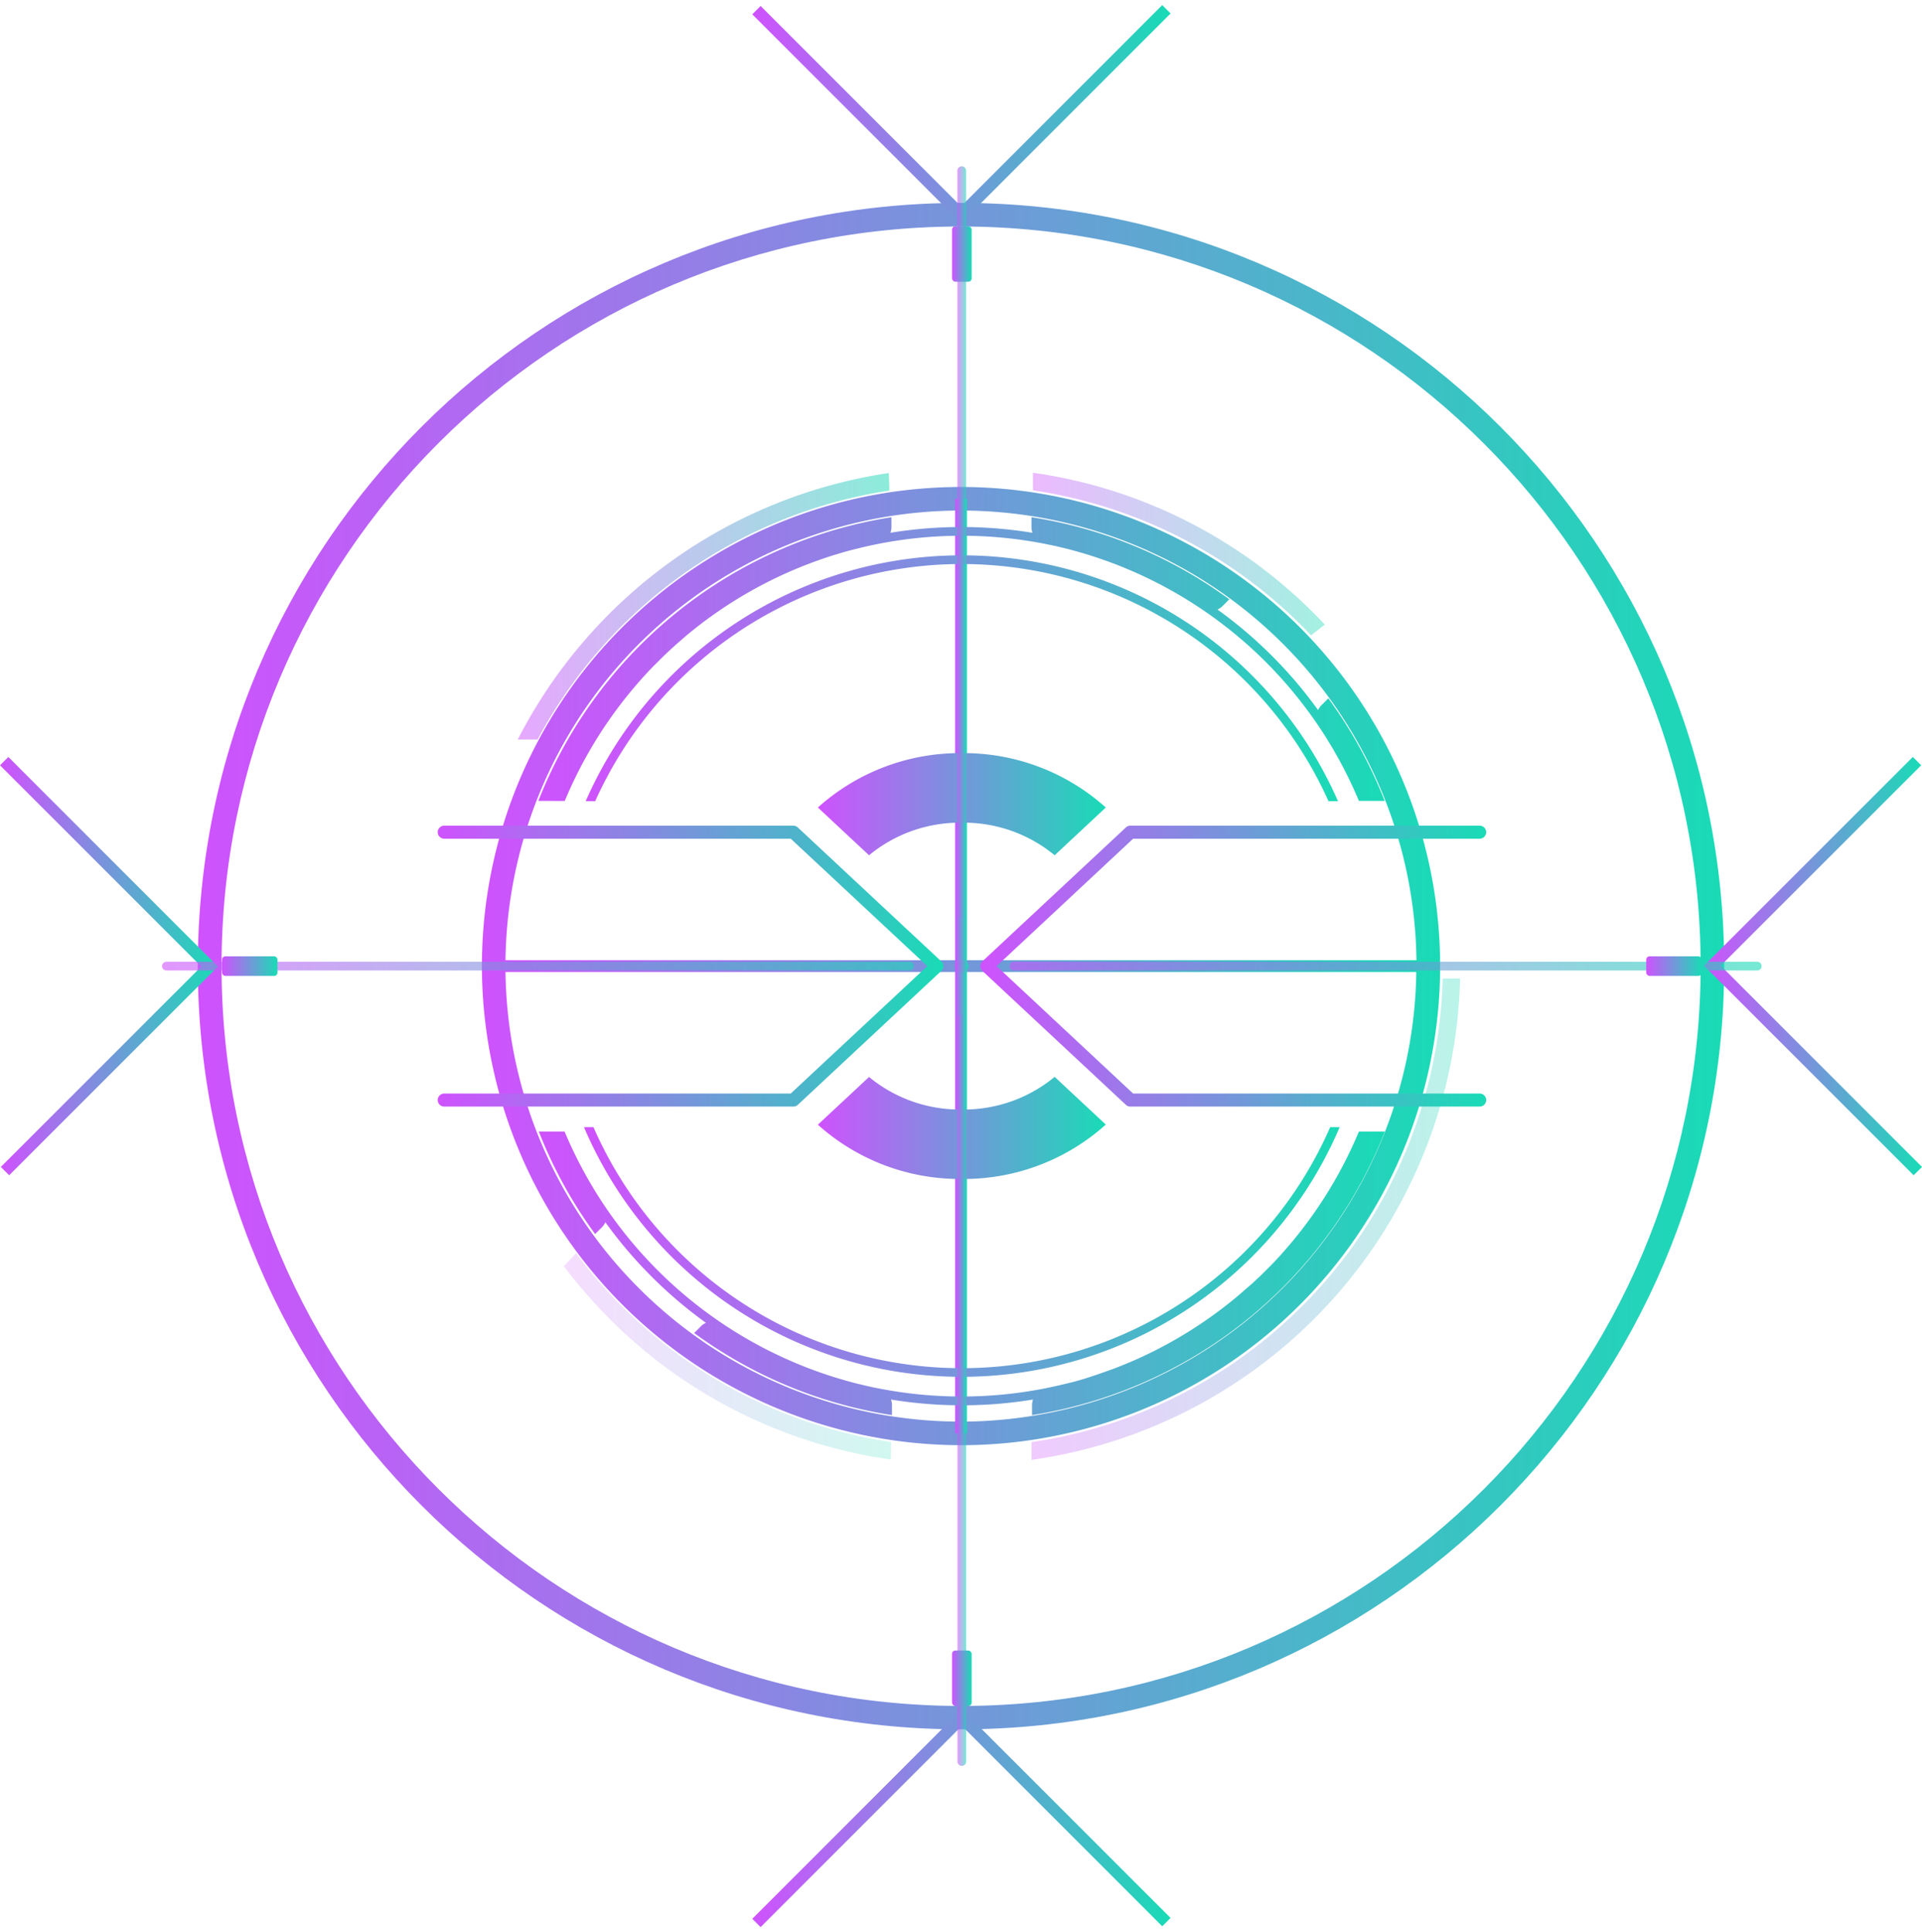 <svg xmlns="http://www.w3.org/2000/svg" xmlns:xlink="http://www.w3.org/1999/xlink" viewBox="0 0 485.81 488.4"><defs><style>.cls-1,.cls-13{mask:url(#mask);}.cls-1{filter:url(#luminosity-noclip-17);}.cls-10,.cls-12,.cls-14,.cls-16,.cls-18,.cls-2,.cls-20,.cls-22,.cls-24,.cls-26,.cls-28,.cls-30,.cls-32,.cls-4,.cls-6,.cls-8{mix-blend-mode:multiply;}.cls-2{fill:url(#Безымянный_градиент_3);}.cls-17,.cls-3{mask:url(#mask-2);}.cls-3{filter:url(#luminosity-noclip-22);}.cls-4{fill:url(#linear-gradient);}.cls-19,.cls-5{mask:url(#mask-3);}.cls-5{filter:url(#luminosity-noclip-23);}.cls-6{fill:url(#linear-gradient-2);}.cls-21,.cls-7{mask:url(#mask-4);}.cls-7{filter:url(#luminosity-noclip-24);}.cls-8{fill:url(#linear-gradient-3);}.cls-23,.cls-9{mask:url(#mask-5);}.cls-9{filter:url(#luminosity-noclip-25);}.cls-10{fill:url(#linear-gradient-4);}.cls-11,.cls-25{mask:url(#mask-6);}.cls-11{filter:url(#luminosity-noclip-26);}.cls-12{fill:url(#linear-gradient-5);}.cls-13{filter:url(#luminosity-noclip-18);}.cls-14{fill:url(#Безымянный_градиент_3-2);}.cls-15,.cls-31{mask:url(#mask-8);}.cls-15{filter:url(#luminosity-noclip-27);}.cls-16{fill:url(#linear-gradient-6);}.cls-17{filter:url(#luminosity-noclip-28);}.cls-18{fill:url(#linear-gradient-7);}.cls-19{filter:url(#luminosity-noclip-29);}.cls-20{fill:url(#linear-gradient-8);}.cls-21{filter:url(#luminosity-noclip-30);}.cls-22{fill:url(#linear-gradient-9);}.cls-23{filter:url(#luminosity-noclip-31);}.cls-24{fill:url(#linear-gradient-10);}.cls-25{filter:url(#luminosity-noclip-32);}.cls-26{fill:url(#linear-gradient-11);}.cls-27{mask:url(#mask-14);filter:url(#luminosity-noclip-19);}.cls-28{fill:url(#linear-gradient-12);}.cls-29{mask:url(#mask-15);filter:url(#luminosity-noclip-20);}.cls-30{fill:url(#linear-gradient-13);}.cls-31{filter:url(#luminosity-noclip-21);}.cls-32{fill:url(#linear-gradient-14);}.cls-33{fill:url(#New_Gradient_Swatch_1);}.cls-34{fill:url(#New_Gradient_Swatch_1-2);}.cls-35{opacity:0.7;}.cls-36{mask:url(#mask-17);}.cls-37{fill:url(#New_Gradient_Swatch_1-3);}.cls-38{fill:url(#New_Gradient_Swatch_1-4);}.cls-39{fill:url(#New_Gradient_Swatch_1-5);}.cls-40{fill:url(#New_Gradient_Swatch_1-6);}.cls-41{fill:url(#New_Gradient_Swatch_1-7);}.cls-42{fill:url(#New_Gradient_Swatch_1-8);}.cls-43{fill:url(#New_Gradient_Swatch_1-9);}.cls-44{mask:url(#mask-18);}.cls-45{fill:url(#New_Gradient_Swatch_1-10);}.cls-46{fill:url(#New_Gradient_Swatch_1-11);}.cls-47{fill:url(#New_Gradient_Swatch_1-12);}.cls-48{fill:url(#New_Gradient_Swatch_1-13);}.cls-49{fill:url(#New_Gradient_Swatch_1-14);}.cls-50{fill:url(#New_Gradient_Swatch_1-15);}.cls-51{fill:url(#New_Gradient_Swatch_1-16);}.cls-52{fill:url(#New_Gradient_Swatch_1-17);}.cls-53{fill:url(#New_Gradient_Swatch_1-18);}.cls-54{fill:url(#New_Gradient_Swatch_1-19);}.cls-55{opacity:0.6;}.cls-56{fill:url(#New_Gradient_Swatch_1-20);}.cls-57{fill:url(#New_Gradient_Swatch_1-21);}.cls-58{fill:url(#New_Gradient_Swatch_1-24);}.cls-59{fill:url(#New_Gradient_Swatch_1-25);}.cls-60{fill:url(#New_Gradient_Swatch_1-28);}.cls-61{fill:url(#New_Gradient_Swatch_1-29);}.cls-62{fill:url(#New_Gradient_Swatch_1-32);}.cls-63{fill:url(#New_Gradient_Swatch_1-33);}.cls-64{mask:url(#mask-19);}.cls-65{fill:url(#New_Gradient_Swatch_1-36);}.cls-66{mask:url(#mask-20);}.cls-67{fill:url(#New_Gradient_Swatch_1-37);}.cls-68{mask:url(#mask-21);}.cls-69{fill:url(#New_Gradient_Swatch_1-38);}.cls-70{mask:url(#mask-22);}.cls-71{fill:url(#New_Gradient_Swatch_1-39);}.cls-72{mask:url(#mask-23);}.cls-73{fill:url(#New_Gradient_Swatch_1-40);}.cls-74{mask:url(#mask-24);}.cls-75{fill:url(#New_Gradient_Swatch_1-41);}.cls-76{mask:url(#mask-25);}.cls-77{fill:url(#New_Gradient_Swatch_1-42);}.cls-78{mask:url(#mask-26);}.cls-79{fill:url(#New_Gradient_Swatch_1-43);}.cls-80{mask:url(#mask-27);}.cls-81{fill:url(#New_Gradient_Swatch_1-44);}.cls-82{mask:url(#mask-28);}.cls-83{fill:url(#New_Gradient_Swatch_1-45);}.cls-84{mask:url(#mask-29);}.cls-85{fill:url(#New_Gradient_Swatch_1-46);}.cls-86{mask:url(#mask-30);}.cls-87{fill:url(#New_Gradient_Swatch_1-47);}.cls-88{mask:url(#mask-31);}.cls-89{fill:url(#New_Gradient_Swatch_1-48);}.cls-90{mask:url(#mask-32);}.cls-91{fill:url(#New_Gradient_Swatch_1-49);}.cls-92{opacity:0.4;fill:url(#New_Gradient_Swatch_1-50);}.cls-93{opacity:0.5;fill:url(#New_Gradient_Swatch_1-51);}.cls-94{opacity:0.2;fill:url(#New_Gradient_Swatch_1-52);}.cls-95{opacity:0.3;fill:url(#New_Gradient_Swatch_1-53);}.cls-96{filter:url(#luminosity-noclip-15);}.cls-97{filter:url(#luminosity-noclip-14);}.cls-98{filter:url(#luminosity-noclip-8);}.cls-99{filter:url(#luminosity-noclip-6);}.cls-100{filter:url(#luminosity-noclip-5);}.cls-101{filter:url(#luminosity-noclip-4);}.cls-102{filter:url(#luminosity-noclip-3);}.cls-103{filter:url(#luminosity-noclip-2);}.cls-104{filter:url(#luminosity-noclip);}</style><filter id="luminosity-noclip" x="2.35" y="-8438" width="481.33" height="32766" filterUnits="userSpaceOnUse" color-interpolation-filters="sRGB"><feFlood flood-color="#fff" result="bg"/><feBlend in="SourceGraphic" in2="bg"/></filter><mask id="mask" x="2.35" y="-8438" width="481.33" height="32766" maskUnits="userSpaceOnUse"><g class="cls-104"/></mask><linearGradient id="Безымянный_градиент_3" x1="500.76" y1="825.2" x2="744.95" y2="825.2" gradientTransform="translate(1068.21 -256.56) rotate(90)" gradientUnits="userSpaceOnUse"><stop offset="0" stop-color="#fff"/><stop offset="0.31" stop-color="#b3b3b3"/><stop offset="0.68" stop-color="#4d4d4d"/><stop offset="1"/></linearGradient><filter id="luminosity-noclip-2" x="263.28" y="-8438" width="20.96" height="32766" filterUnits="userSpaceOnUse" color-interpolation-filters="sRGB"><feFlood flood-color="#fff" result="bg"/><feBlend in="SourceGraphic" in2="bg"/></filter><mask id="mask-2" x="263.28" y="-8438" width="20.96" height="32766" maskUnits="userSpaceOnUse"><g class="cls-103"/></mask><linearGradient id="linear-gradient" x1="263.28" y1="176.58" x2="284.24" y2="176.58" gradientTransform="translate(303.14 -147.86) rotate(62.35)" gradientUnits="userSpaceOnUse"><stop offset="0.03"/><stop offset="0.11" stop-color="#070707"/><stop offset="0.24" stop-color="#1b1b1b"/><stop offset="0.39" stop-color="#3c3c3c"/><stop offset="0.56" stop-color="#696969"/><stop offset="0.75" stop-color="#a4a4a4"/><stop offset="0.94" stop-color="#e9e9e9"/><stop offset="1" stop-color="#fff"/></linearGradient><filter id="luminosity-noclip-3" x="278.53" y="-8438" width="22.67" height="32766" filterUnits="userSpaceOnUse" color-interpolation-filters="sRGB"><feFlood flood-color="#fff" result="bg"/><feBlend in="SourceGraphic" in2="bg"/></filter><mask id="mask-3" x="278.53" y="-8438" width="22.67" height="32766" maskUnits="userSpaceOnUse"><g class="cls-102"/></mask><linearGradient id="linear-gradient-2" x1="278.53" y1="191.15" x2="301.2" y2="191.15" gradientTransform="translate(212.31 -147.29) rotate(43.69)" xlink:href="#linear-gradient"/><filter id="luminosity-noclip-4" x="185.51" y="-8438" width="22.67" height="32766" filterUnits="userSpaceOnUse" color-interpolation-filters="sRGB"><feFlood flood-color="#fff" result="bg"/><feBlend in="SourceGraphic" in2="bg"/></filter><mask id="mask-4" x="185.51" y="-8438" width="22.67" height="32766" maskUnits="userSpaceOnUse"><g class="cls-101"/></mask><linearGradient id="linear-gradient-3" x1="196.84" y1="180.2" x2="196.84" y2="202.11" gradientTransform="translate(199.07 -83.22) rotate(46.3)" gradientUnits="userSpaceOnUse"><stop offset="0" stop-color="#fff"/><stop offset="0.87"/></linearGradient><filter id="luminosity-noclip-5" x="247.58" y="-8438" width="9.52" height="32766" filterUnits="userSpaceOnUse" color-interpolation-filters="sRGB"><feFlood flood-color="#fff" result="bg"/><feBlend in="SourceGraphic" in2="bg"/></filter><mask id="mask-5" x="247.58" y="-8438" width="9.52" height="32766" maskUnits="userSpaceOnUse"><g class="cls-100"/></mask><linearGradient id="linear-gradient-4" x1="252.34" y1="147.89" x2="252.34" y2="190.04" gradientTransform="matrix(1, 0, 0, 1, 0, 0)" xlink:href="#linear-gradient-3"/><filter id="luminosity-noclip-6" x="229.27" y="-8438" width="9.52" height="32766" filterUnits="userSpaceOnUse" color-interpolation-filters="sRGB"><feFlood flood-color="#fff" result="bg"/><feBlend in="SourceGraphic" in2="bg"/></filter><mask id="mask-6" x="229.27" y="-8438" width="9.52" height="32766" maskUnits="userSpaceOnUse"><g class="cls-99"/></mask><linearGradient id="linear-gradient-5" x1="-3102.58" y1="147.89" x2="-3102.58" y2="190.04" gradientTransform="matrix(-1, 0, 0, 1, -2868.55, 0)" xlink:href="#linear-gradient-3"/><linearGradient id="Безымянный_градиент_3-2" x1="-39.49" y1="271.75" x2="204.71" y2="271.75" gradientTransform="translate(-28.74 204.71) rotate(-90)" xlink:href="#Безымянный_градиент_3"/><filter id="luminosity-noclip-8" x="201.76" y="-8438" width="20.96" height="32766" filterUnits="userSpaceOnUse" color-interpolation-filters="sRGB"><feFlood flood-color="#fff" result="bg"/><feBlend in="SourceGraphic" in2="bg"/></filter><mask id="mask-8" x="201.76" y="-8438" width="20.96" height="32766" maskUnits="userSpaceOnUse"><g class="cls-98"/></mask><linearGradient id="linear-gradient-6" x1="212.24" y1="83.88" x2="212.24" y2="117.49" gradientTransform="matrix(0.46, 0.89, 0.89, -0.46, 24.56, 171.47)" xlink:href="#linear-gradient-3"/><linearGradient id="linear-gradient-7" x1="263.28" y1="100.69" x2="284.24" y2="100.69" gradientTransform="matrix(0.89, 0.46, 0.46, -0.89, -15.46, 274.89)" xlink:href="#linear-gradient"/><linearGradient id="linear-gradient-8" x1="278.53" y1="115.26" x2="301.2" y2="115.26" gradientTransform="matrix(0.69, 0.72, 0.72, -0.69, 6.3, 168.2)" xlink:href="#linear-gradient"/><linearGradient id="linear-gradient-9" x1="196.84" y1="104.3" x2="196.84" y2="126.21" gradientTransform="matrix(0.72, 0.69, 0.69, -0.72, -25.1, 245.53)" xlink:href="#linear-gradient-3"/><linearGradient id="linear-gradient-10" x1="252.34" y1="71.99" x2="252.34" y2="114.15" gradientTransform="matrix(1, 0, 0, -1, 0, 413.43)" xlink:href="#linear-gradient-3"/><linearGradient id="linear-gradient-11" x1="-3102.58" y1="71.99" x2="-3102.58" y2="114.15" gradientTransform="translate(-2868.55 413.43) rotate(180)" xlink:href="#linear-gradient-3"/><filter id="luminosity-noclip-14" x="77.49" y="-8438" width="147.77" height="32766" filterUnits="userSpaceOnUse" color-interpolation-filters="sRGB"><feFlood flood-color="#fff" result="bg"/><feBlend in="SourceGraphic" in2="bg"/></filter><mask id="mask-14" x="77.49" y="-8438" width="147.77" height="32766" maskUnits="userSpaceOnUse"><g class="cls-97"/></mask><linearGradient id="linear-gradient-12" x1="77.49" y1="244.15" x2="225.26" y2="244.15" gradientUnits="userSpaceOnUse"><stop offset="0.03"/><stop offset="0.37" stop-color="#020202"/><stop offset="0.5" stop-color="#090909"/><stop offset="0.6" stop-color="#151515"/><stop offset="0.68" stop-color="#262626"/><stop offset="0.74" stop-color="#3c3c3c"/><stop offset="0.8" stop-color="#585858"/><stop offset="0.86" stop-color="#797979"/><stop offset="0.91" stop-color="#9f9f9f"/><stop offset="0.95" stop-color="#cbcbcb"/><stop offset="1" stop-color="#f9f9f9"/><stop offset="1" stop-color="#fff"/></linearGradient><filter id="luminosity-noclip-15" x="260.97" y="-8438" width="147.77" height="32766" filterUnits="userSpaceOnUse" color-interpolation-filters="sRGB"><feFlood flood-color="#fff" result="bg"/><feBlend in="SourceGraphic" in2="bg"/></filter><mask id="mask-15" x="260.97" y="-8438" width="147.77" height="32766" maskUnits="userSpaceOnUse"><g class="cls-96"/></mask><linearGradient id="linear-gradient-13" x1="-3288.13" y1="244.15" x2="-3140.36" y2="244.15" gradientTransform="matrix(-1, 0, 0, 1, -2879.39, 0)" xlink:href="#linear-gradient-12"/><linearGradient id="linear-gradient-14" x1="212.24" y1="159.78" x2="212.24" y2="193.39" gradientTransform="translate(106.17 -78.32) rotate(27.65)" xlink:href="#linear-gradient-3"/><linearGradient id="New_Gradient_Swatch_1" x1="50" y1="244.2" x2="435.81" y2="244.2" gradientUnits="userSpaceOnUse"><stop offset="0" stop-color="#cf52fe"/><stop offset="1" stop-color="#19dbb6"/></linearGradient><linearGradient id="New_Gradient_Swatch_1-2" x1="121.81" y1="244.2" x2="364" y2="244.2" xlink:href="#New_Gradient_Swatch_1"/><filter id="luminosity-noclip-17" x="2.35" y="244.2" width="481.33" height="244.2" filterUnits="userSpaceOnUse" color-interpolation-filters="sRGB"><feFlood flood-color="#fff" result="bg"/><feBlend in="SourceGraphic" in2="bg"/></filter><mask id="mask-17" x="2.35" y="244.2" width="481.33" height="244.2" maskUnits="userSpaceOnUse"><g class="cls-1"><polygon class="cls-2" points="238.97 366.3 360.29 487.61 483.68 484.92 242.96 244.2 2.35 484.81 116.87 488.4 242.96 362.31 238.97 366.3"/></g></mask><linearGradient id="New_Gradient_Swatch_1-3" x1="2.35" y1="366.3" x2="483.68" y2="366.3" xlink:href="#New_Gradient_Swatch_1"/><linearGradient id="New_Gradient_Swatch_1-4" x1="190.15" y1="28.83" x2="295.88" y2="28.83" xlink:href="#New_Gradient_Swatch_1"/><linearGradient id="New_Gradient_Swatch_1-5" x1="0" y1="244.2" x2="55.08" y2="244.2" xlink:href="#New_Gradient_Swatch_1"/><linearGradient id="New_Gradient_Swatch_1-6" x1="190.15" y1="459.56" x2="295.88" y2="459.56" xlink:href="#New_Gradient_Swatch_1"/><linearGradient id="New_Gradient_Swatch_1-7" x1="430.73" y1="244.2" x2="485.81" y2="244.2" xlink:href="#New_Gradient_Swatch_1"/><linearGradient id="New_Gradient_Swatch_1-8" x1="124.79" y1="244.2" x2="361.02" y2="244.2" xlink:href="#New_Gradient_Swatch_1"/><linearGradient id="New_Gradient_Swatch_1-9" x1="241.42" y1="244.2" x2="244.39" y2="244.2" xlink:href="#New_Gradient_Swatch_1"/><filter id="luminosity-noclip-18" x="2.35" y="0" width="481.33" height="244.2" filterUnits="userSpaceOnUse" color-interpolation-filters="sRGB"><feFlood flood-color="#fff" result="bg"/><feBlend in="SourceGraphic" in2="bg"/></filter><mask id="mask-18" x="2.35" y="0" width="481.33" height="244.2" maskUnits="userSpaceOnUse"><g class="cls-13"><polygon class="cls-14" points="247.06 122.1 125.74 0.78 2.35 3.48 243.07 244.2 483.68 3.59 369.15 0 243.07 126.09 247.06 122.1"/></g></mask><linearGradient id="New_Gradient_Swatch_1-10" x1="2.35" y1="122.1" x2="483.68" y2="122.1" xlink:href="#New_Gradient_Swatch_1"/><linearGradient id="New_Gradient_Swatch_1-11" x1="110.64" y1="244.2" x2="238.45" y2="244.2" xlink:href="#New_Gradient_Swatch_1"/><linearGradient id="New_Gradient_Swatch_1-12" x1="247.79" y1="244.2" x2="375.6" y2="244.2" xlink:href="#New_Gradient_Swatch_1"/><linearGradient id="New_Gradient_Swatch_1-13" x1="206.73" y1="203.27" x2="279.5" y2="203.27" xlink:href="#New_Gradient_Swatch_1"/><linearGradient id="New_Gradient_Swatch_1-14" x1="206.73" y1="285.13" x2="279.5" y2="285.13" xlink:href="#New_Gradient_Swatch_1"/><linearGradient id="New_Gradient_Swatch_1-15" x1="136.19" y1="321.8" x2="350.05" y2="321.8" xlink:href="#New_Gradient_Swatch_1"/><linearGradient id="New_Gradient_Swatch_1-16" x1="136.18" y1="166.6" x2="350.05" y2="166.6" xlink:href="#New_Gradient_Swatch_1"/><linearGradient id="New_Gradient_Swatch_1-17" x1="147.61" y1="316.47" x2="338.62" y2="316.47" xlink:href="#New_Gradient_Swatch_1"/><linearGradient id="New_Gradient_Swatch_1-18" x1="148.04" y1="171.44" x2="338.19" y2="171.44" xlink:href="#New_Gradient_Swatch_1"/><linearGradient id="New_Gradient_Swatch_1-19" x1="241.47" y1="244.2" x2="244.77" y2="244.2" xlink:href="#New_Gradient_Swatch_1"/><linearGradient id="New_Gradient_Swatch_1-20" x1="242.02" y1="137.08" x2="244.22" y2="137.08" xlink:href="#New_Gradient_Swatch_1"/><linearGradient id="New_Gradient_Swatch_1-21" x1="240.65" y1="64.2" x2="245.59" y2="64.2" xlink:href="#New_Gradient_Swatch_1"/><linearGradient id="New_Gradient_Swatch_1-24" x1="242.02" y1="351.32" x2="244.22" y2="351.32" xlink:href="#New_Gradient_Swatch_1"/><linearGradient id="New_Gradient_Swatch_1-25" x1="240.65" y1="424.2" x2="245.59" y2="424.2" xlink:href="#New_Gradient_Swatch_1"/><linearGradient id="New_Gradient_Swatch_1-28" x1="255.2" y1="244.2" x2="445.27" y2="244.2" xlink:href="#New_Gradient_Swatch_1"/><linearGradient id="New_Gradient_Swatch_1-29" x1="416.11" y1="244.2" x2="430.12" y2="244.2" xlink:href="#New_Gradient_Swatch_1"/><linearGradient id="New_Gradient_Swatch_1-32" x1="40.96" y1="244.2" x2="231.03" y2="244.2" xlink:href="#New_Gradient_Swatch_1"/><linearGradient id="New_Gradient_Swatch_1-33" x1="56.12" y1="244.2" x2="70.12" y2="244.2" xlink:href="#New_Gradient_Swatch_1"/><filter id="luminosity-noclip-19" x="77.49" y="217.78" width="147.77" height="52.74" filterUnits="userSpaceOnUse" color-interpolation-filters="sRGB"><feFlood flood-color="#fff" result="bg"/><feBlend in="SourceGraphic" in2="bg"/></filter><mask id="mask-19" x="77.49" y="217.78" width="147.77" height="52.74" maskUnits="userSpaceOnUse"><g class="cls-27"><polygon class="cls-28" points="196.88 217.78 99.47 217.78 77.49 244.15 99.47 270.52 196.88 270.52 225.26 244.7 196.88 217.78"/></g></mask><linearGradient id="New_Gradient_Swatch_1-36" x1="77.49" y1="244.15" x2="225.26" y2="244.15" xlink:href="#New_Gradient_Swatch_1"/><filter id="luminosity-noclip-20" x="260.97" y="217.78" width="147.77" height="52.74" filterUnits="userSpaceOnUse" color-interpolation-filters="sRGB"><feFlood flood-color="#fff" result="bg"/><feBlend in="SourceGraphic" in2="bg"/></filter><mask id="mask-20" x="260.97" y="217.78" width="147.77" height="52.74" maskUnits="userSpaceOnUse"><g class="cls-29"><polygon class="cls-30" points="289.35 217.78 386.77 217.78 408.74 244.15 386.77 270.52 289.35 270.52 260.97 244.7 289.35 217.78"/></g></mask><linearGradient id="New_Gradient_Swatch_1-37" x1="260.97" y1="244.15" x2="408.74" y2="244.15" xlink:href="#New_Gradient_Swatch_1"/><filter id="luminosity-noclip-21" x="201.76" y="159.78" width="20.96" height="33.61" filterUnits="userSpaceOnUse" color-interpolation-filters="sRGB"><feFlood flood-color="#fff" result="bg"/><feBlend in="SourceGraphic" in2="bg"/></filter><mask id="mask-21" x="201.76" y="159.78" width="20.96" height="33.61" maskUnits="userSpaceOnUse"><g class="cls-31"><rect class="cls-32" x="209.38" y="158.73" width="5.71" height="35.71" rx="0.95" transform="translate(-57.71 118.65) rotate(-27.65)"/></g></mask><linearGradient id="New_Gradient_Swatch_1-38" x1="201.76" y1="176.58" x2="222.72" y2="176.58" gradientTransform="translate(106.17 -78.32) rotate(27.65)" xlink:href="#New_Gradient_Swatch_1"/><filter id="luminosity-noclip-22" x="263.28" y="159.78" width="20.96" height="33.61" filterUnits="userSpaceOnUse" color-interpolation-filters="sRGB"><feFlood flood-color="#fff" result="bg"/><feBlend in="SourceGraphic" in2="bg"/></filter><mask id="mask-22" x="263.28" y="159.78" width="20.96" height="33.61" maskUnits="userSpaceOnUse"><g class="cls-3"><rect class="cls-4" x="255.91" y="173.73" width="35.71" height="5.71" rx="0.95" transform="translate(-9.7 337.14) rotate(-62.35)"/></g></mask><linearGradient id="New_Gradient_Swatch_1-39" x1="263.28" y1="176.58" x2="284.24" y2="176.58" gradientTransform="translate(303.14 -147.86) rotate(62.35)" xlink:href="#New_Gradient_Swatch_1"/><filter id="luminosity-noclip-23" x="278.53" y="180.2" width="22.67" height="21.91" filterUnits="userSpaceOnUse" color-interpolation-filters="sRGB"><feFlood flood-color="#fff" result="bg"/><feBlend in="SourceGraphic" in2="bg"/></filter><mask id="mask-23" x="278.53" y="180.2" width="22.67" height="21.91" maskUnits="userSpaceOnUse"><g class="cls-5"><path class="cls-6" d="M276.64,188.92h26.45a.75.75,0,0,1,.75.75v3a.75.75,0,0,1-.75.75H276.64a.74.74,0,0,1-.74-.74v-3a.74.74,0,0,1,.74-.74Z" transform="translate(-51.77 253.16) rotate(-43.69)"/></g></mask><linearGradient id="New_Gradient_Swatch_1-40" x1="278.53" y1="191.15" x2="301.2" y2="191.15" gradientTransform="translate(212.31 -147.29) rotate(43.69)" xlink:href="#New_Gradient_Swatch_1"/><filter id="luminosity-noclip-24" x="185.51" y="180.2" width="22.67" height="21.91" filterUnits="userSpaceOnUse" color-interpolation-filters="sRGB"><feFlood flood-color="#fff" result="bg"/><feBlend in="SourceGraphic" in2="bg"/></filter><mask id="mask-24" x="185.51" y="180.2" width="22.67" height="21.91" maskUnits="userSpaceOnUse"><g class="cls-7"><path class="cls-8" d="M195.35,177.19h3a.74.74,0,0,1,.74.74v26.45a.75.75,0,0,1-.75.75h-3a.74.74,0,0,1-.74-.74V177.93A.74.74,0,0,1,195.35,177.19Z" transform="translate(-77.35 201.42) rotate(-46.3)"/></g></mask><linearGradient id="New_Gradient_Swatch_1-41" x1="185.51" y1="191.15" x2="208.18" y2="191.15" gradientTransform="translate(199.07 -83.22) rotate(46.3)" xlink:href="#New_Gradient_Swatch_1"/><filter id="luminosity-noclip-25" x="247.58" y="148.06" width="9.52" height="41.25" filterUnits="userSpaceOnUse" color-interpolation-filters="sRGB"><feFlood flood-color="#fff" result="bg"/><feBlend in="SourceGraphic" in2="bg"/></filter><mask id="mask-25" x="247.58" y="148.06" width="9.52" height="41.25" maskUnits="userSpaceOnUse"><g class="cls-9"><path class="cls-10" d="M247.58,148.06v40.35a41.89,41.89,0,0,1,7,.9l2.56-38.82A34,34,0,0,0,247.58,148.06Z"/></g></mask><linearGradient id="New_Gradient_Swatch_1-42" x1="247.58" y1="168.68" x2="257.1" y2="168.68" xlink:href="#New_Gradient_Swatch_1"/><filter id="luminosity-noclip-26" x="229.27" y="148.06" width="9.52" height="41.25" filterUnits="userSpaceOnUse" color-interpolation-filters="sRGB"><feFlood flood-color="#fff" result="bg"/><feBlend in="SourceGraphic" in2="bg"/></filter><mask id="mask-26" x="229.27" y="148.06" width="9.52" height="41.25" maskUnits="userSpaceOnUse"><g class="cls-11"><path class="cls-12" d="M238.79,148.06v40.35a41.68,41.68,0,0,0-7,.9l-2.56-38.82A33.87,33.87,0,0,1,238.79,148.06Z"/></g></mask><linearGradient id="New_Gradient_Swatch_1-43" x1="229.27" y1="168.68" x2="238.79" y2="168.68" xlink:href="#New_Gradient_Swatch_1"/><filter id="luminosity-noclip-27" x="201.76" y="295.94" width="20.96" height="33.61" filterUnits="userSpaceOnUse" color-interpolation-filters="sRGB"><feFlood flood-color="#fff" result="bg"/><feBlend in="SourceGraphic" in2="bg"/></filter><mask id="mask-27" x="201.76" y="295.94" width="20.96" height="33.61" maskUnits="userSpaceOnUse"><g class="cls-15"><rect class="cls-16" x="194.38" y="309.89" width="35.71" height="5.71" rx="0.95" transform="translate(-163.28 355.63) rotate(-62.35)"/></g></mask><linearGradient id="New_Gradient_Swatch_1-44" x1="201.76" y1="312.75" x2="222.72" y2="312.75" gradientTransform="translate(390.79 -20.38) rotate(62.35)" xlink:href="#New_Gradient_Swatch_1"/><filter id="luminosity-noclip-28" x="263.28" y="295.94" width="20.96" height="33.61" filterUnits="userSpaceOnUse" color-interpolation-filters="sRGB"><feFlood flood-color="#fff" result="bg"/><feBlend in="SourceGraphic" in2="bg"/></filter><mask id="mask-28" x="263.28" y="295.94" width="20.96" height="33.61" maskUnits="userSpaceOnUse"><g class="cls-17"><rect class="cls-18" x="270.91" y="294.89" width="5.71" height="35.71" rx="0.95" transform="translate(-113.87 162.76) rotate(-27.65)"/></g></mask><linearGradient id="New_Gradient_Swatch_1-45" x1="263.28" y1="312.75" x2="284.24" y2="312.75" gradientTransform="translate(176.4 -91.33) rotate(27.65)" xlink:href="#New_Gradient_Swatch_1"/><filter id="luminosity-noclip-29" x="278.53" y="287.22" width="22.67" height="21.91" filterUnits="userSpaceOnUse" color-interpolation-filters="sRGB"><feFlood flood-color="#fff" result="bg"/><feBlend in="SourceGraphic" in2="bg"/></filter><mask id="mask-29" x="278.53" y="287.22" width="22.67" height="21.91" maskUnits="userSpaceOnUse"><g class="cls-19"><path class="cls-20" d="M288.37,284.21h3a.75.75,0,0,1,.75.75V311.4a.75.75,0,0,1-.75.75h-3a.74.74,0,0,1-.74-.74V285a.74.74,0,0,1,.74-.74Z" transform="translate(-125.97 301.8) rotate(-46.31)"/></g></mask><linearGradient id="New_Gradient_Swatch_1-46" x1="278.53" y1="298.18" x2="301.2" y2="298.18" gradientTransform="translate(305.24 -117.39) rotate(46.31)" xlink:href="#New_Gradient_Swatch_1"/><filter id="luminosity-noclip-30" x="185.51" y="287.22" width="22.67" height="21.91" filterUnits="userSpaceOnUse" color-interpolation-filters="sRGB"><feFlood flood-color="#fff" result="bg"/><feBlend in="SourceGraphic" in2="bg"/></filter><mask id="mask-30" x="185.51" y="287.22" width="22.67" height="21.91" maskUnits="userSpaceOnUse"><g class="cls-21"><path class="cls-22" d="M183.62,295.94h26.45a.75.75,0,0,1,.75.75v3a.75.75,0,0,1-.75.75H183.62a.75.75,0,0,1-.75-.75v-3a.74.74,0,0,1,.74-.74Z" transform="translate(-151.47 218.57) rotate(-43.7)"/></g></mask><linearGradient id="New_Gradient_Swatch_1-47" x1="185.51" y1="298.18" x2="208.18" y2="298.18" gradientTransform="translate(260.51 -53.4) rotate(43.7)" xlink:href="#New_Gradient_Swatch_1"/><filter id="luminosity-noclip-31" x="247.58" y="300.02" width="9.52" height="41.25" filterUnits="userSpaceOnUse" color-interpolation-filters="sRGB"><feFlood flood-color="#fff" result="bg"/><feBlend in="SourceGraphic" in2="bg"/></filter><mask id="mask-31" x="247.58" y="300.02" width="9.52" height="41.25" maskUnits="userSpaceOnUse"><g class="cls-23"><path class="cls-24" d="M247.58,341.28V300.92a41.89,41.89,0,0,0,7-.9l2.56,38.82A34.43,34.43,0,0,1,247.58,341.28Z"/></g></mask><linearGradient id="New_Gradient_Swatch_1-48" x1="247.58" y1="320.65" x2="257.1" y2="320.65" xlink:href="#New_Gradient_Swatch_1"/><filter id="luminosity-noclip-32" x="229.27" y="300.02" width="9.52" height="41.25" filterUnits="userSpaceOnUse" color-interpolation-filters="sRGB"><feFlood flood-color="#fff" result="bg"/><feBlend in="SourceGraphic" in2="bg"/></filter><mask id="mask-32" x="229.27" y="300.02" width="9.52" height="41.25" maskUnits="userSpaceOnUse"><g class="cls-25"><path class="cls-26" d="M238.79,341.28V300.92a41.68,41.68,0,0,1-7-.9l-2.56,38.82A34.26,34.26,0,0,0,238.79,341.28Z"/></g></mask><linearGradient id="New_Gradient_Swatch_1-49" x1="229.27" y1="320.65" x2="238.79" y2="320.65" xlink:href="#New_Gradient_Swatch_1"/><linearGradient id="New_Gradient_Swatch_1-50" x1="261.08" y1="140.04" x2="334.86" y2="140.04" xlink:href="#New_Gradient_Swatch_1"/><linearGradient id="New_Gradient_Swatch_1-51" x1="130.88" y1="153.23" x2="224.81" y2="153.23" xlink:href="#New_Gradient_Swatch_1"/><linearGradient id="New_Gradient_Swatch_1-52" x1="142.52" y1="342.84" x2="225.21" y2="342.84" xlink:href="#New_Gradient_Swatch_1"/><linearGradient id="New_Gradient_Swatch_1-53" x1="260.73" y1="308.15" x2="369.06" y2="308.15" xlink:href="#New_Gradient_Swatch_1"/></defs><title>circle_14_purple_green</title><g id="Layer_2" data-name="Layer 2"><g id="Layer_1-2" data-name="Layer 1"><path class="cls-33" d="M50,244.2C50,137.83,136.54,51.29,242.9,51.29S435.81,137.83,435.81,244.2,349.27,437.11,242.9,437.11,50,350.57,50,244.2Zm379.86,0c0-103.09-83.87-186.95-187-186.95S56,141.11,56,244.2s83.87,187,187,187S429.86,347.28,429.86,244.2Z"/><path class="cls-34" d="M121.81,244.2A121.1,121.1,0,1,1,242.9,365.29,121.23,121.23,0,0,1,121.81,244.2Zm236.23,0A115.14,115.14,0,1,0,242.9,359.33,115.26,115.26,0,0,0,358,244.2Z"/><g class="cls-35"><g class="cls-36"><polygon class="cls-37" points="238.97 366.3 360.29 487.61 483.68 484.92 242.96 244.2 2.35 484.81 116.87 488.4 242.96 362.31 238.97 366.3"/></g></g><polygon class="cls-38" points="190.15 3.62 192.25 1.51 242.91 52.16 293.77 1.29 295.88 3.4 242.91 56.38 190.15 3.62"/><polygon class="cls-39" points="0 193.44 2.11 191.33 55.08 244.31 2.32 297.06 0.21 294.96 50.87 244.31 0 193.44"/><polygon class="cls-40" points="190.15 485 243.12 432.02 295.88 484.78 293.77 486.89 243.12 436.23 192.25 487.1 190.15 485"/><polygon class="cls-41" points="430.73 244.09 483.49 191.33 485.6 193.44 434.94 244.09 485.81 294.96 483.7 297.06 430.73 244.09"/><rect class="cls-42" x="124.79" y="242.71" width="236.22" height="2.98"/><rect class="cls-43" x="241.42" y="126.09" width="2.98" height="236.22"/><g class="cls-35"><g class="cls-44"><polygon class="cls-45" points="247.06 122.1 125.74 0.78 2.35 3.48 243.07 244.2 483.68 3.59 369.15 0 243.07 126.09 247.06 122.1"/></g></g><path class="cls-46" d="M200.53,279.7H112.29a1.65,1.65,0,0,1,0-3.3h87.59l34.51-32.2L199.88,212H112.29a1.65,1.65,0,0,1,0-3.3h88.24a1.65,1.65,0,0,1,1.13.45L237.92,243a1.65,1.65,0,0,1,.53,1.21,1.61,1.61,0,0,1-.53,1.2l-36.26,33.85A1.65,1.65,0,0,1,200.53,279.7Z"/><path class="cls-47" d="M285.7,279.7H374a1.65,1.65,0,1,0,0-3.3h-87.6l-34.5-32.2,34.5-32.2H374a1.65,1.65,0,1,0,0-3.3H285.7a1.61,1.61,0,0,0-1.12.45L248.31,243a1.68,1.68,0,0,0-.52,1.21,1.64,1.64,0,0,0,.52,1.2l36.27,33.85A1.61,1.61,0,0,0,285.7,279.7Z"/><path class="cls-48" d="M242.66,207.94h.92a36.08,36.08,0,0,1,23,8.24l12.92-12.07a53.66,53.66,0,0,0-35.92-13.75l-.46,0-.46,0a53.67,53.67,0,0,0-35.93,13.75l12.93,12.07A36.08,36.08,0,0,1,242.66,207.94Z"/><path class="cls-49" d="M243.58,280.45h-.92a36.07,36.07,0,0,1-23-8.23l-12.93,12.06A53.62,53.62,0,0,0,242.66,298h.92a53.61,53.61,0,0,0,35.92-13.75l-12.92-12.06A36.07,36.07,0,0,1,243.58,280.45Z"/><path class="cls-50" d="M343.49,286a109.53,109.53,0,0,1-19.08,30.42l-.48.55c-.82.91-1.65,1.8-2.5,2.68l-1,1c-.69.7-1.39,1.38-2.09,2.06-.54.52-1.09,1-1.63,1.53l-1.15,1c-1,.86-1.95,1.71-2.95,2.55l-.54.45a109.42,109.42,0,0,1-26.43,16.06l-1.12.46c-1.06.44-2.13.86-3.2,1.27l-2,.71c-.65.24-1.3.46-1.95.68l-3,1-1.14.34c-1.27.36-2.55.71-3.84,1l-.72.17c-1.42.34-2.85.66-4.29.95a108.82,108.82,0,0,1-42.6,0c-.64-.12-1.29-.26-1.93-.4l-.85-.19-1.35-.32c-.49-.12-1-.23-1.48-.36l-.67-.18A109.19,109.19,0,0,1,142.7,286h-6.51a115,115,0,0,0,14.23,25.91l1.73-1.72a4.4,4.4,0,0,0,.87-1.25,111.9,111.9,0,0,0,25.42,25.42,4.28,4.28,0,0,0-1.26.86l-1.72,1.72a114.16,114.16,0,0,0,50,20.75v-2.48a4.19,4.19,0,0,0-.26-1.46,111.13,111.13,0,0,0,35.91,0,4.43,4.43,0,0,0-.25,1.46v2.48A115.14,115.14,0,0,0,350.05,286Z"/><path class="cls-51" d="M142.75,202.45A109.42,109.42,0,0,1,161.81,172l.51-.57c.81-.9,1.64-1.79,2.47-2.66.34-.35.68-.69,1-1l2-2,1.71-1.6c.37-.34.73-.67,1.1-1,1-.89,2-1.76,3-2.62l.47-.39a109,109,0,0,1,26.48-16.09l1-.42c1.1-.46,2.21-.89,3.32-1.31q.94-.36,1.89-.69c.68-.25,1.37-.48,2.06-.71q1.45-.5,2.94-.93l1.18-.36c1.26-.36,2.53-.7,3.81-1l.76-.19c1.41-.34,2.82-.66,4.25-.94a109,109,0,0,1,42.64,0l1.84.38.95.21,1.26.3,1.56.38.59.16a109.22,109.22,0,0,1,72.88,63.48h6.51a115,115,0,0,0-14.24-25.91l-1.72,1.72a4.26,4.26,0,0,0-.87,1.25,111.7,111.7,0,0,0-25.42-25.42,4.55,4.55,0,0,0,1.26-.86l1.72-1.73a114.33,114.33,0,0,0-50-20.75v2.49a4.33,4.33,0,0,0,.25,1.45,111.13,111.13,0,0,0-35.91,0,4.1,4.1,0,0,0,.26-1.45v-2.49a115.18,115.18,0,0,0-89.24,71.7Z"/><path class="cls-52" d="M336.22,284.91a101.61,101.61,0,0,1-186.21,0h-2.4a103.82,103.82,0,0,0,191,0Z"/><path class="cls-53" d="M150.44,202.51a101.62,101.62,0,0,1,185.36,0h2.39a103.8,103.8,0,0,0-190.15,0Z"/><path class="cls-54" d="M244.77,244.2a1.65,1.65,0,1,1-1.65-1.65A1.65,1.65,0,0,1,244.77,244.2Z"/><g class="cls-55"><path class="cls-56" d="M243.12,232.11A1.1,1.1,0,0,1,242,231V43.14a1.1,1.1,0,0,1,2.2,0V231A1.1,1.1,0,0,1,243.12,232.11Z"/></g><rect class="cls-57" x="240.65" y="57.2" width="4.94" height="14.01" rx="0.82"/><g class="cls-55"><path class="cls-56" d="M243.12,232.11A1.1,1.1,0,0,1,242,231V43.14a1.1,1.1,0,0,1,2.2,0V231A1.1,1.1,0,0,1,243.12,232.11Z"/></g><rect class="cls-57" x="240.65" y="57.2" width="4.94" height="14.01" rx="0.82"/><g class="cls-55"><path class="cls-58" d="M243.12,256.28a1.11,1.11,0,0,1,1.1,1.1V445.25a1.1,1.1,0,0,1-2.2,0V257.38A1.1,1.1,0,0,1,243.12,256.28Z"/></g><rect class="cls-59" x="240.65" y="417.19" width="4.94" height="14.01" rx="0.82"/><g class="cls-55"><path class="cls-58" d="M243.12,256.28a1.11,1.11,0,0,1,1.1,1.1V445.25a1.1,1.1,0,0,1-2.2,0V257.38A1.1,1.1,0,0,1,243.12,256.28Z"/></g><rect class="cls-59" x="240.65" y="417.19" width="4.94" height="14.01" rx="0.82"/><g class="cls-55"><path class="cls-60" d="M255.2,244.2a1.1,1.1,0,0,1,1.1-1.1H444.17a1.1,1.1,0,0,1,0,2.2H256.3A1.1,1.1,0,0,1,255.2,244.2Z"/></g><rect class="cls-61" x="416.11" y="241.73" width="14.01" height="4.94" rx="0.82"/><g class="cls-55"><path class="cls-60" d="M255.2,244.2a1.1,1.1,0,0,1,1.1-1.1H444.17a1.1,1.1,0,0,1,0,2.2H256.3A1.1,1.1,0,0,1,255.2,244.2Z"/></g><rect class="cls-61" x="416.11" y="241.73" width="14.01" height="4.94" rx="0.82"/><g class="cls-55"><path class="cls-62" d="M231,244.2a1.1,1.1,0,0,1-1.1,1.1H42.06a1.1,1.1,0,1,1,0-2.2H229.93A1.1,1.1,0,0,1,231,244.2Z"/></g><rect class="cls-63" x="56.12" y="241.73" width="14.01" height="4.94" rx="0.82"/><g class="cls-55"><path class="cls-62" d="M231,244.2a1.1,1.1,0,0,1-1.1,1.1H42.06a1.1,1.1,0,1,1,0-2.2H229.93A1.1,1.1,0,0,1,231,244.2Z"/></g><rect class="cls-63" x="56.12" y="241.73" width="14.01" height="4.94" rx="0.82"/><g class="cls-64"><polygon class="cls-65" points="196.88 217.78 99.47 217.78 77.49 244.15 99.47 270.52 196.88 270.52 225.26 244.7 196.88 217.78"/></g><g class="cls-66"><polygon class="cls-67" points="289.35 217.78 386.77 217.78 408.74 244.15 386.77 270.52 289.35 270.52 260.97 244.7 289.35 217.78"/></g><g class="cls-68"><rect class="cls-69" x="209.38" y="158.73" width="5.71" height="35.71" rx="0.95" transform="translate(-57.71 118.65) rotate(-27.65)"/></g><g class="cls-70"><rect class="cls-71" x="255.91" y="173.73" width="35.71" height="5.71" rx="0.95" transform="translate(-9.7 337.14) rotate(-62.35)"/></g><g class="cls-72"><path class="cls-73" d="M276.64,188.92h26.45a.75.75,0,0,1,.75.75v3a.75.75,0,0,1-.75.75H276.64a.74.74,0,0,1-.74-.74v-3a.74.74,0,0,1,.74-.74Z" transform="translate(-51.77 253.16) rotate(-43.69)"/></g><g class="cls-74"><path class="cls-75" d="M195.35,177.19h3a.74.74,0,0,1,.74.74v26.45a.75.75,0,0,1-.75.75h-3a.74.74,0,0,1-.74-.74V177.93A.74.74,0,0,1,195.35,177.19Z" transform="translate(-77.35 201.42) rotate(-46.3)"/></g><g class="cls-76"><path class="cls-77" d="M247.58,148.06v40.35a41.89,41.89,0,0,1,7,.9l2.56-38.82A34,34,0,0,0,247.58,148.06Z"/></g><g class="cls-78"><path class="cls-79" d="M238.79,148.06v40.35a41.68,41.68,0,0,0-7,.9l-2.56-38.82A33.87,33.87,0,0,1,238.79,148.06Z"/></g><g class="cls-80"><rect class="cls-81" x="194.38" y="309.89" width="35.71" height="5.71" rx="0.95" transform="translate(-163.28 355.63) rotate(-62.35)"/></g><g class="cls-82"><rect class="cls-83" x="270.91" y="294.89" width="5.71" height="35.71" rx="0.95" transform="translate(-113.87 162.76) rotate(-27.65)"/></g><g class="cls-84"><path class="cls-85" d="M288.37,284.21h3a.75.75,0,0,1,.75.75V311.4a.75.75,0,0,1-.75.75h-3a.74.74,0,0,1-.74-.74V285a.74.74,0,0,1,.74-.74Z" transform="translate(-125.97 301.8) rotate(-46.31)"/></g><g class="cls-86"><path class="cls-87" d="M183.62,295.94h26.45a.75.75,0,0,1,.75.75v3a.75.75,0,0,1-.75.75H183.62a.75.75,0,0,1-.75-.75v-3a.74.74,0,0,1,.74-.74Z" transform="translate(-151.47 218.57) rotate(-43.7)"/></g><g class="cls-88"><path class="cls-89" d="M247.58,341.28V300.92a41.89,41.89,0,0,0,7-.9l2.56,38.82A34.43,34.43,0,0,1,247.58,341.28Z"/></g><g class="cls-90"><path class="cls-91" d="M238.79,341.28V300.92a41.68,41.68,0,0,1-7-.9l-2.56,38.82A34.26,34.26,0,0,0,238.79,341.28Z"/></g><path class="cls-92" d="M331.39,160.6l3.47-2.73c-.87-.93-1.76-1.85-2.66-2.75a125,125,0,0,0-71.11-35.63v4.45A121.24,121.24,0,0,1,331.39,160.6Z"/><path class="cls-93" d="M224.66,119.56a126.3,126.3,0,0,0-93.78,67.35h5A121.64,121.64,0,0,1,224.81,124Z"/><path class="cls-94" d="M225.21,364.47a121.53,121.53,0,0,1-79.6-47.7l-3.09,3.28A127.05,127.05,0,0,0,154,333.28a125,125,0,0,0,71.17,35.64Z"/><path class="cls-95" d="M364.66,247.33A121.6,121.6,0,0,1,260.73,364.51V369A126,126,0,0,0,369.06,247.33Z"/></g></g></svg>